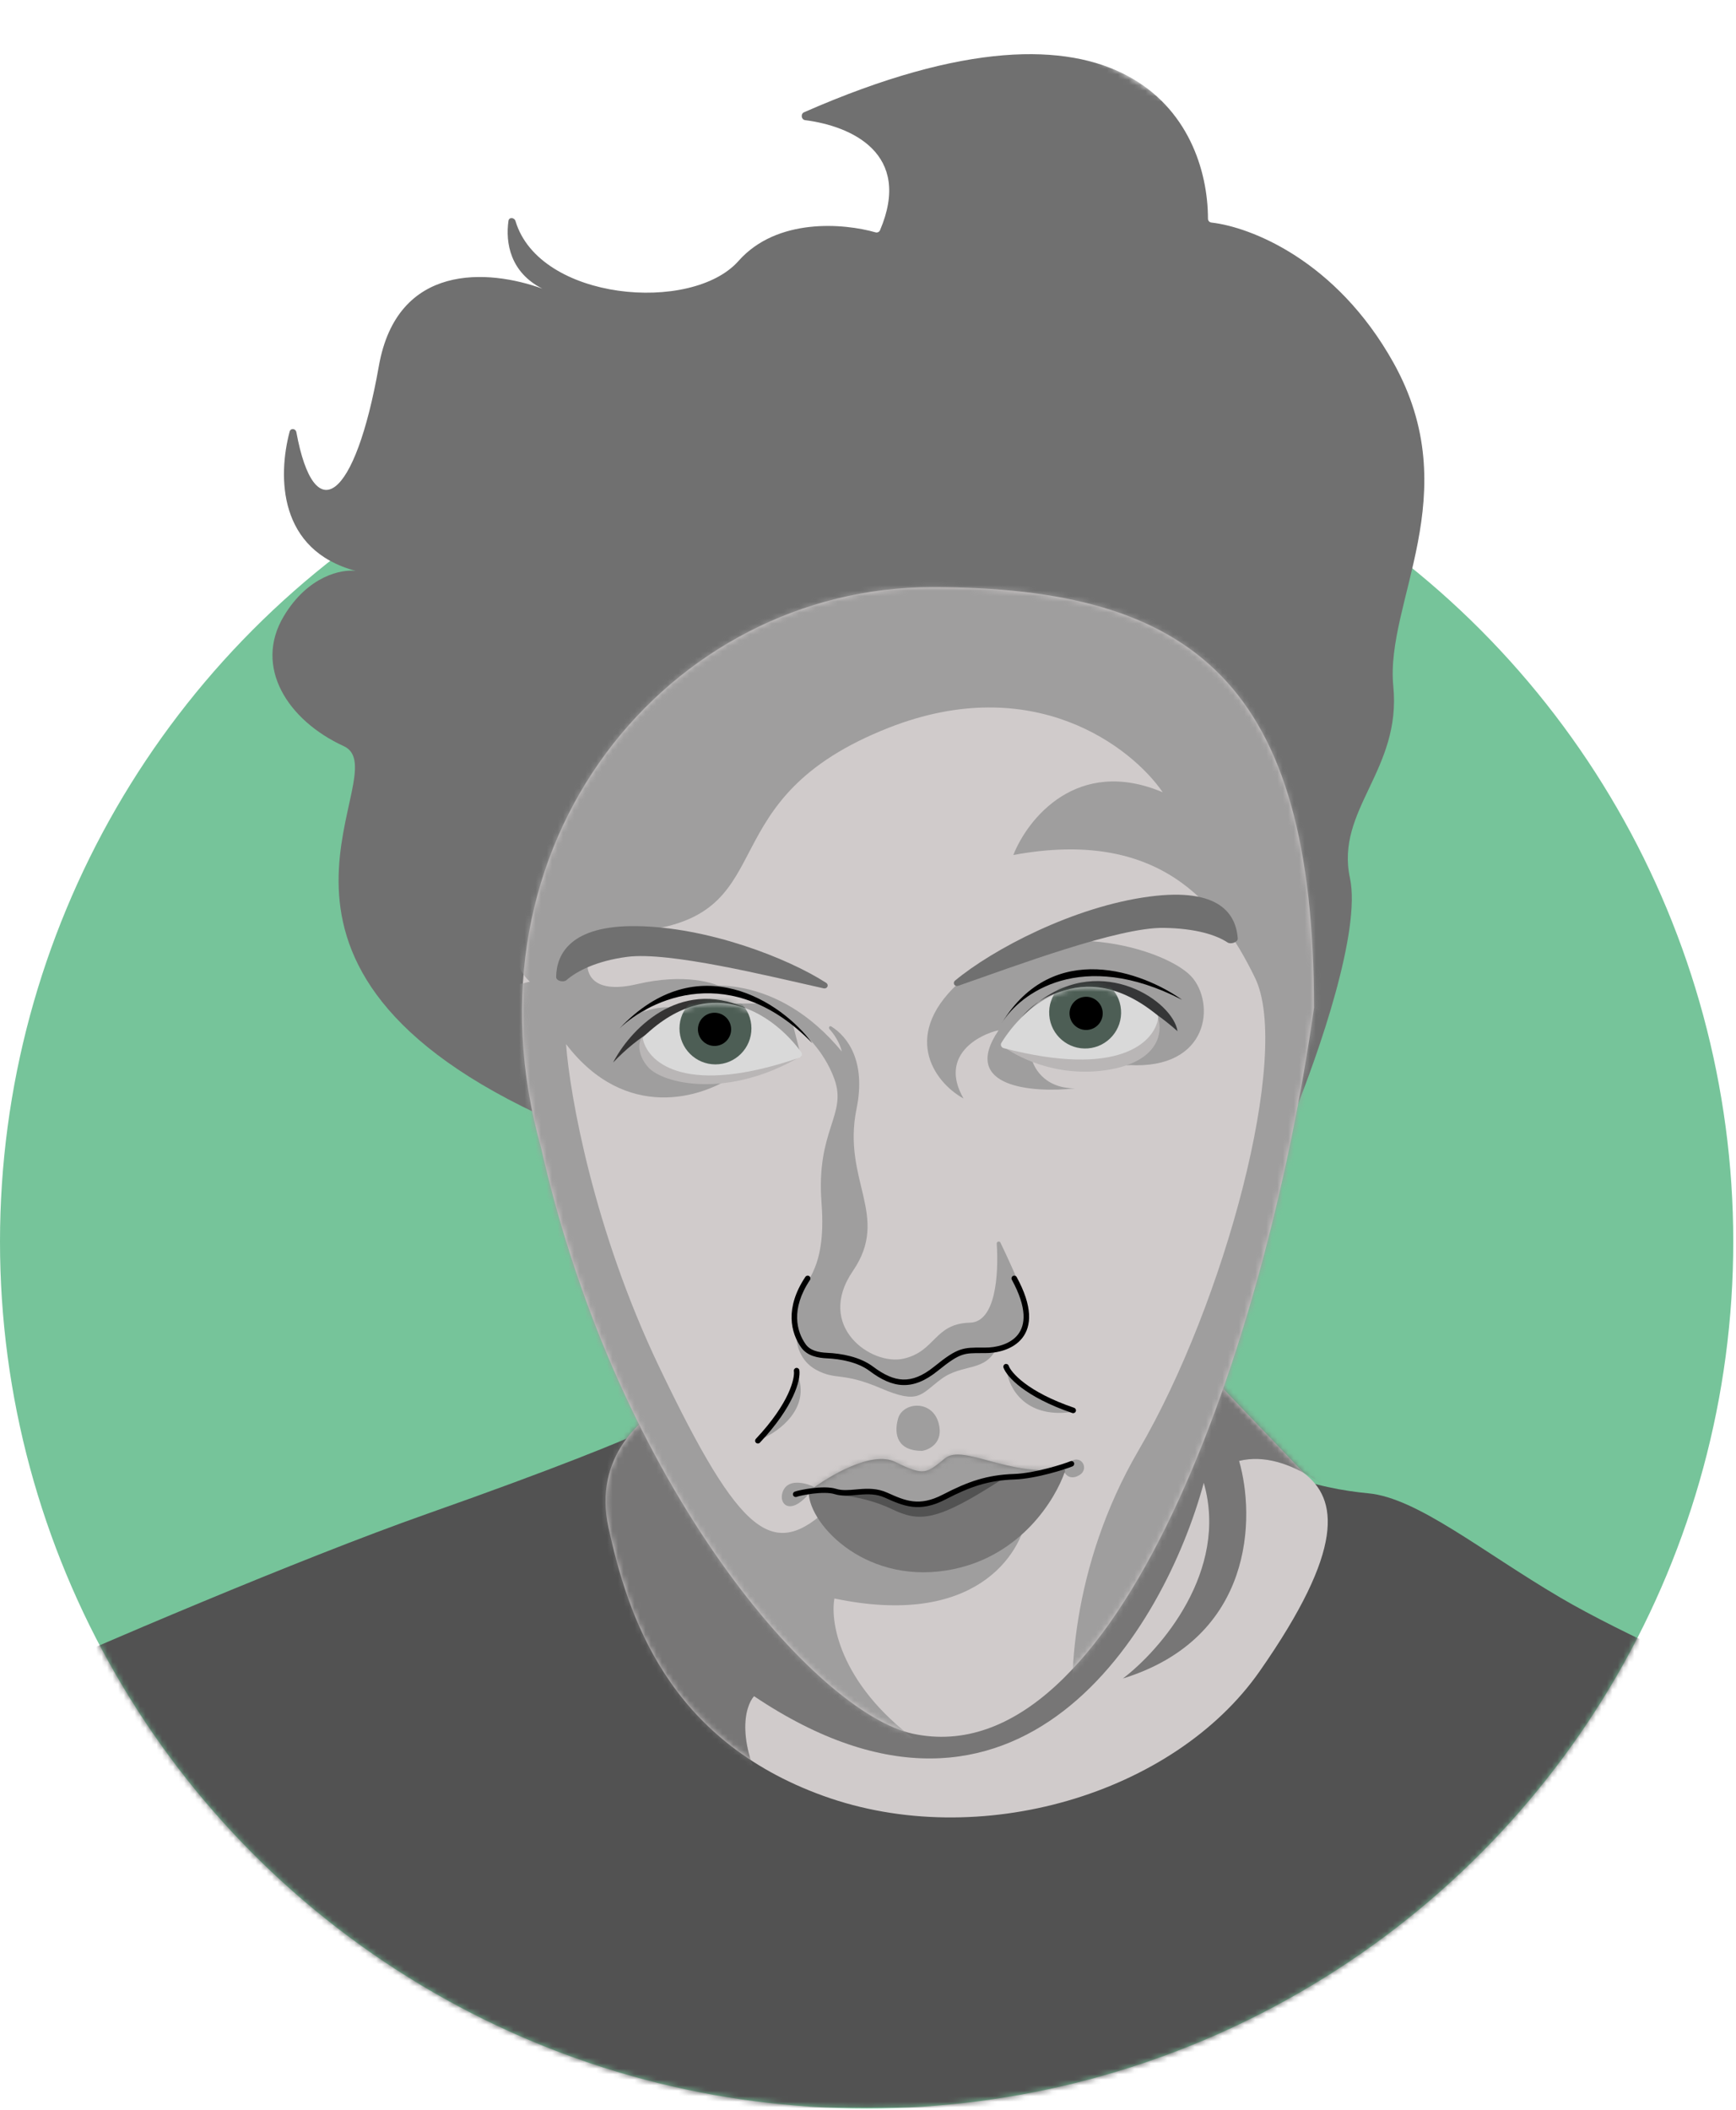 <svg width="316" height="384" viewBox="0 0 316 384" fill="none" xmlns="http://www.w3.org/2000/svg">
<circle cx="157.751" cy="225.979" r="157.751" fill="#76C49A"/>
<mask id="mask0_2390_10803" style="mask-type:alpha" maskUnits="userSpaceOnUse" x="0" y="0" width="316" height="384">
<path d="M315.503 225.979C315.503 313.102 244.875 383.73 157.751 383.73C70.628 383.73 0 313.102 0 225.979C0 138.855 70.628 0 157.751 0C244.875 0 315.503 138.855 315.503 225.979Z" fill="#D9D9D9"/>
</mask>
<g mask="url(#mask0_2390_10803)">
<path d="M245.73 159.801C247.783 169.298 240.088 191.608 235.445 202.947C235.217 203.503 234.418 203.496 234.159 202.953C230.144 194.511 216.448 175.576 187.813 156.276C157.514 135.854 115.972 178.302 98.654 202.5C98.465 202.764 98.105 202.837 97.811 202.699C38.105 174.543 72.79 140.482 62.579 135.795C52.339 131.095 46.128 121.358 51.668 112.125C56.099 104.739 62.244 103.564 64.762 103.899C50.624 100.154 50.557 86.705 52.723 78.543C52.902 77.871 53.817 77.966 53.944 78.65C57.229 96.406 64.627 91.178 68.959 66.631C72.286 47.774 88.876 48.966 98.72 52.533C92.875 49.567 91.985 44.18 92.554 40.193C92.656 39.481 93.632 39.553 93.838 40.242C98.173 54.736 125.919 57.108 134.429 47.494C141.44 39.574 153.618 40.639 159.375 42.286C159.703 42.38 160.058 42.212 160.191 41.898C166.13 27.925 154.96 22.936 146.552 21.866C145.846 21.776 145.703 20.721 146.355 20.435C205.174 -5.406 219.866 22.031 219.883 39.815C219.883 40.171 220.154 40.463 220.508 40.503C227.612 41.305 243.197 47.328 253.62 65.96C267.05 89.966 252.109 109.607 253.62 124.884C255.131 140.16 243.044 147.379 245.73 159.801Z" fill="#707070"/>
<path d="M77.856 275.466C101.493 267.14 113.781 262.037 116.971 260.526L220.381 257.168C226.257 267.744 240.19 270.934 249.088 271.773C257.985 272.613 269.736 282.349 284.005 290.743C295.421 297.458 316.069 306.523 324.967 310.216V383.577H1.474V306.691C17.086 299.752 54.22 283.793 77.856 275.466Z" fill="#525252"/>
<path d="M110.76 277.985C107.94 265.092 116.971 257.616 121.839 255.49L149.874 286.378L182.946 294.604L215.513 245.249L237.337 268.08C243.548 272.781 244.891 281.846 229.279 304.173C213.667 326.5 178.245 337.076 149.874 326.836C121.504 316.596 114.285 294.101 110.76 277.985Z" fill="#D0CBCB"/>
<mask id="mask1_2390_10803" style="mask-type:alpha" maskUnits="userSpaceOnUse" x="110" y="245" width="132" height="86">
<path d="M110.76 277.985C107.94 265.092 116.971 257.616 121.839 255.49L149.874 286.378L182.946 294.604L215.513 245.249L237.337 268.08C243.548 272.781 244.891 281.846 229.279 304.173C213.667 326.5 178.245 337.076 149.874 326.836C121.504 316.596 114.285 294.101 110.76 277.985Z" fill="#D9C0AA"/>
</mask>
<g mask="url(#mask1_2390_10803)">
<path d="M225.548 265.876C234.75 263.603 244.718 272.759 248.552 277.621L252.949 254.51L134.212 245.417C123.782 246.364 103.259 254.131 104.613 277.621C105.966 301.111 128.856 321.002 140.132 328.011C133.773 317.1 135.565 310.583 137.257 308.689C185.564 341.12 211.961 296.312 219.121 269.854C223.722 285.918 211.228 300.29 204.406 305.468C228.356 298.042 228.48 275.979 225.548 265.876Z" fill="#9F9E9E"/>
<path d="M225.548 265.876C234.75 263.603 244.718 272.759 248.552 277.621L252.949 254.51L134.212 245.417C123.782 246.364 103.259 254.131 104.613 277.621C105.966 301.111 128.856 321.002 140.132 328.011C133.773 317.1 135.565 310.583 137.257 308.689C185.564 341.12 211.961 296.312 219.121 269.854C223.722 285.918 211.228 300.29 204.406 305.468C228.356 298.042 228.48 275.979 225.548 265.876Z" fill="black" fill-opacity="0.25"/>
</g>
<path d="M239.182 183.404C230.522 244.764 203.429 323.516 166.157 315.521C148.745 311.786 112.605 271.102 98.504 208.921C82.892 153.355 121.934 106.854 169.682 106.854C217.43 106.854 239.182 124.531 239.182 183.404Z" fill="#D0CBCB"/>
<path d="M194.865 257C186.538 258.075 183.673 252.524 183.281 249.614L190.164 254.65L194.865 257Z" fill="#9F9E9E"/>
<path d="M138.626 261.869C141.816 260.526 147.59 256.295 145.173 250.117C144.558 252.412 142.386 257.974 138.626 261.869Z" fill="#9F9E9E"/>
<mask id="mask2_2390_10803" style="mask-type:alpha" maskUnits="userSpaceOnUse" x="95" y="106" width="145" height="211">
<path d="M239.182 183.404C230.522 244.764 203.429 323.516 166.157 315.521C148.745 311.786 112.605 271.102 98.504 208.921C82.892 153.355 121.934 106.854 169.682 106.854C217.43 106.854 239.182 124.531 239.182 183.404Z" fill="#D9C0AA"/>
</mask>
<g mask="url(#mask2_2390_10803)">
<path d="M207.286 263.883C194.796 285.237 194.36 306.915 195.703 315.085C206.615 304.453 231.594 275.634 244.218 245.417C256.842 215.2 247.016 171.832 240.525 153.926C237.895 143.238 228.438 118.538 211.651 105.242C190.667 88.623 138.29 101.717 113.612 121.862C88.935 142.007 92.796 169.202 94.307 175.246C95.516 180.08 102.981 182.632 106.562 183.304C102.421 179.834 98.974 172.157 118.313 169.202C142.487 165.509 128.889 145.364 161.792 132.438C188.115 122.097 205.999 135.963 211.651 144.189C196.072 137.608 187.029 149.057 184.455 155.604C210.812 150.736 221.723 164.166 228.438 177.932C235.153 191.697 222.898 237.191 207.286 263.883Z" fill="#9F9E9E"/>
</g>
<mask id="mask3_2390_10803" style="mask-type:alpha" maskUnits="userSpaceOnUse" x="95" y="106" width="145" height="211">
<path d="M239.182 183.404C230.522 244.764 203.429 323.516 166.157 315.521C148.745 311.786 112.605 271.102 98.504 208.921C82.892 153.355 121.934 106.854 169.682 106.854C217.43 106.854 239.182 124.531 239.182 183.404Z" fill="#D9C0AA"/>
</mask>
<g mask="url(#mask3_2390_10803)">
<path d="M103.037 190.019C113.915 204.254 127.938 199.755 133.59 195.726C125.42 195.167 110.356 192.436 115.459 185.99C120.563 179.543 128.554 179.275 131.911 179.946C130.176 178.827 124.558 177.092 115.963 179.107C107.368 181.121 106.45 176.701 107.066 174.238C104.492 175.581 98.37 178.435 94.475 179.107C89.607 179.946 81.885 220.068 100.015 261.365C114.519 294.403 151.496 312.734 168.172 317.771C153.13 307.295 151.049 295.499 151.888 290.911C177.405 296.283 185.911 282.965 186.974 275.634C179.856 290.273 160.058 280.838 151.049 274.291C140.808 284.028 134.933 279.999 119.992 248.774C108.039 223.795 103.708 199.196 103.037 190.019Z" fill="#9F9E9E"/>
</g>
<path d="M195.705 198.077C189.93 198.077 187.926 194.048 187.647 192.033C187.982 192.033 191.743 192.369 204.098 193.712C219.543 195.391 221.389 183.472 217.192 178.1C212.996 172.728 189.997 165.677 175.392 178.1C163.708 188.038 169.908 196.902 175.392 199.923C170.826 192 178.358 188.228 181.771 187.501C174.653 197.976 188.094 198.916 195.705 198.077Z" fill="#9F9E9E"/>
<path d="M153.231 191.362C141.547 177.26 127.994 178.435 122.678 180.786C133.825 179.308 137.73 181.401 138.29 182.632H129.896C135.671 183.707 142.935 189.571 145.844 192.369L144.333 186.493C146.068 187.612 150.008 191.16 151.888 196.398C154.238 202.945 148.53 205.631 149.538 218.893C150.545 232.155 145.844 233.162 144.837 237.863C143.83 242.563 145.844 245.585 148.53 246.592C151.216 247.599 153.567 248.775 160.114 251.46C166.661 254.146 170.69 250.621 172.704 248.775C174.719 246.928 179.587 246.424 183.616 245.081C187.645 243.738 187.141 238.534 185.966 235.009C185.212 232.745 183.397 228.816 182.103 226.138C181.94 225.8 181.409 225.949 181.434 226.324C181.805 231.99 181.242 240.597 176.565 240.717C170.018 240.884 170.354 245.921 164.478 247.264C158.603 248.607 148.362 241.388 155.245 231.316C162.128 221.243 153.231 214.864 155.917 201.77C157.685 193.151 154.27 188.638 151.322 186.811C151 186.612 150.749 187.024 151.003 187.304C152.397 188.841 153.059 190.544 153.231 191.362Z" fill="#9F9E9E"/>
<path d="M112.774 187.165C118.37 181.793 133.221 174.809 147.86 189.851C142.376 182.408 127.044 172.056 112.774 187.165Z" fill="black"/>
<path d="M118.416 197.191C125.237 200.639 131.263 197.564 133.423 195.595C112.959 194.957 117.051 187.348 121.656 183.304C111.594 183.463 109.889 192.881 118.416 197.191Z" fill="#9F9E9E"/>
<path d="M214.169 186.661C213.229 192.033 207.622 193.712 204.936 193.88C216.083 187.031 207.007 181.513 201.075 179.61C205.832 179.722 215.109 181.289 214.169 186.661Z" fill="#9F9E9E"/>
<path d="M148.532 249.278C145.577 247.667 144.95 244.578 145.006 243.235C145.51 244.578 147.222 247.163 150.042 246.76C153.568 246.256 156.422 248.103 160.954 250.789C165.487 253.475 169.348 250.118 170.859 248.775C172.37 247.432 174.72 245.249 177.07 245.753C178.95 246.156 180.763 245.585 181.435 245.249C179.42 249.782 175.224 248.103 171.362 250.957C167.501 253.811 167.333 255.657 160.283 252.636C153.232 249.614 152.225 251.293 148.532 249.278Z" fill="#9F9E9E"/>
<path d="M117.977 194.215C115.774 191.736 116.187 189.067 117.138 188.676C121.033 198.211 137.786 195.055 145.844 192.201C132.415 200.091 120.663 197.237 117.977 194.215Z" fill="#B9B6B6"/>
<path d="M135.773 183.472C131.633 182.632 121.001 183.438 111.6 193.376C114.509 187.724 123.418 177.831 135.773 183.472Z" fill="#353434"/>
<path d="M117.231 188.592C129.945 176.471 141.214 185.119 145.854 191.494C146.112 191.849 145.934 192.348 145.519 192.49C125.088 199.502 118.104 193.585 117.042 189.189C116.99 188.974 117.071 188.745 117.231 188.592Z" fill="#D9D9D9"/>
<mask id="mask4_2390_10803" style="mask-type:alpha" maskUnits="userSpaceOnUse" x="117" y="182" width="29" height="14">
<path d="M117.231 188.592C129.945 176.471 141.214 185.119 145.854 191.494C146.112 191.849 145.934 192.348 145.519 192.49C125.088 199.502 118.104 193.585 117.042 189.189C116.99 188.974 117.071 188.745 117.231 188.592Z" fill="#D9D9D9"/>
</mask>
<g mask="url(#mask4_2390_10803)">
<path d="M136.78 187.165C136.78 190.781 133.848 193.712 130.233 193.712C126.617 193.712 123.686 190.781 123.686 187.165C123.686 183.549 126.617 180.618 130.233 180.618C133.848 180.618 136.78 183.549 136.78 187.165Z" fill="#4D5E55"/>
</g>
<path d="M170.858 259.015C171.798 262.507 169.235 263.827 167.836 264.051C163.471 264.051 162.632 261.197 163.471 258.175C164.311 255.154 169.683 254.65 170.858 259.015Z" fill="#9F9E9E"/>
<path d="M185.967 185.15C186.715 184.192 187.762 183.186 189.082 182.312C200.735 173.471 213.568 182.279 214.337 187.668C202.97 177.576 194.075 179.004 189.082 182.312C188.03 183.11 186.989 184.051 185.967 185.15Z" fill="#353637"/>
<path d="M201.579 194.719C192.178 196.196 184.792 192.201 182.273 190.187C201.478 194.35 209.301 188.788 210.812 185.318C211.651 187.836 210.98 193.242 201.579 194.719Z" fill="#B9B6B6"/>
<path d="M210.597 184.697C196.99 173.588 186.419 183.076 182.282 189.789C182.052 190.162 182.268 190.646 182.692 190.756C203.601 196.179 210.111 189.743 210.832 185.279C210.867 185.06 210.769 184.838 210.597 184.697Z" fill="#D9D9D9"/>
<mask id="mask5_2390_10803" style="mask-type:alpha" maskUnits="userSpaceOnUse" x="182" y="179" width="29" height="14">
<path d="M210.597 184.697C196.989 173.588 186.418 183.076 182.281 189.789C182.051 190.162 182.267 190.646 182.691 190.756C203.6 196.179 210.11 189.743 210.831 185.279C210.866 185.06 210.768 184.838 210.597 184.697Z" fill="#D9D9D9"/>
</mask>
<g mask="url(#mask5_2390_10803)">
<path d="M190.997 184.775C191.275 188.381 194.422 191.078 198.027 190.801C201.633 190.523 204.33 187.375 204.052 183.77C203.775 180.165 200.627 177.467 197.022 177.745C193.417 178.023 190.719 181.17 190.997 184.775Z" fill="#4D5E55"/>
</g>
<path d="M133.086 187.333C133.086 189.001 131.734 190.354 130.065 190.354C128.396 190.354 127.043 189.001 127.043 187.333C127.043 185.664 128.396 184.311 130.065 184.311C131.734 184.311 133.086 185.664 133.086 187.333Z" fill="black"/>
<path d="M194.692 184.66C194.82 186.324 196.273 187.569 197.937 187.44C199.6 187.312 200.845 185.86 200.717 184.196C200.589 182.532 199.136 181.287 197.473 181.415C195.809 181.543 194.564 182.996 194.692 184.66Z" fill="black"/>
<path d="M196.543 268.416C195.066 269.356 194.137 268.584 193.857 268.08C193.353 268.08 192.782 267.711 194.528 266.233C196.711 264.387 198.389 267.241 196.543 268.416Z" fill="#9F9E9E"/>
<path d="M148.196 270.598C146.797 269.927 143.73 269.087 142.656 271.102C141.313 273.62 143.999 276.642 148.196 270.598Z" fill="#9F9E9E"/>
<path fill-rule="evenodd" clip-rule="evenodd" d="M184.383 232.216C184.627 232.083 184.933 232.174 185.066 232.418C187.991 237.791 187.8 241.326 186.073 243.517C184.39 245.652 181.409 246.284 179.249 246.256C179.083 246.256 178.925 246.256 178.772 246.256C177.109 246.253 176.158 246.252 175.151 246.587C174.051 246.954 172.856 247.737 170.671 249.502C168.432 251.311 166.386 252.137 164.336 252.069C162.298 252.001 160.351 251.05 158.301 249.513C156.136 247.889 152.991 247.319 150.538 247.21C148.89 247.137 146.951 246.785 145.851 245.249C144.909 243.934 144.141 242.139 144.092 239.949C144.044 237.755 144.718 235.204 146.601 232.379C146.755 232.148 147.068 232.085 147.299 232.24C147.531 232.394 147.593 232.707 147.439 232.938C145.653 235.617 145.056 237.969 145.099 239.926C145.143 241.886 145.829 243.488 146.67 244.663C147.474 245.785 148.965 246.132 150.583 246.204C153.1 246.316 156.495 246.899 158.906 248.707C160.885 250.192 162.631 251.004 164.37 251.062C166.097 251.12 167.913 250.435 170.038 248.718C172.218 246.958 173.541 246.062 174.833 245.632C176.003 245.241 177.126 245.244 178.733 245.248C178.9 245.249 179.073 245.249 179.252 245.249H179.255L179.259 245.249C181.295 245.276 183.885 244.666 185.282 242.894C186.635 241.176 187.032 238.136 184.182 232.899C184.049 232.655 184.139 232.349 184.383 232.216Z" fill="black"/>
<path d="M162.969 266.066C158.724 263.943 150.852 268.636 147.317 271.339C147.234 271.402 147.188 271.495 147.192 271.599C147.379 277.682 158.072 288.867 173.713 285.539C185.91 282.944 192.09 272.931 193.856 267.765C193.938 267.527 193.728 267.295 193.479 267.334C183.801 268.855 175.33 262.758 172.034 265.394C168.677 268.08 168.341 268.752 162.969 266.066Z" fill="#9F9E9E"/>
<path d="M162.969 266.066C158.724 263.943 150.852 268.636 147.317 271.339C147.234 271.402 147.188 271.495 147.192 271.599C147.379 277.682 158.072 288.867 173.713 285.539C185.91 282.944 192.09 272.931 193.856 267.765C193.938 267.527 193.728 267.295 193.479 267.334C183.801 268.855 175.33 262.758 172.034 265.394C168.677 268.08 168.341 268.752 162.969 266.066Z" fill="black" fill-opacity="0.25"/>
<mask id="mask6_2390_10803" style="mask-type:alpha" maskUnits="userSpaceOnUse" x="147" y="264" width="47" height="23">
<path d="M162.969 266.066C158.724 263.943 150.852 268.636 147.317 271.339C147.234 271.402 147.188 271.495 147.192 271.599C147.379 277.682 158.072 288.867 173.713 285.539C185.91 282.944 192.09 272.931 193.856 267.765C193.938 267.527 193.728 267.295 193.479 267.334C183.801 268.855 175.33 262.758 172.034 265.394C168.677 268.08 168.341 268.752 162.969 266.066Z" fill="#B87567"/>
</mask>
<g mask="url(#mask6_2390_10803)">
<path d="M146.686 268.584L148.029 271.438L149.539 271.27L153.568 271.773L157.765 271.438L163.305 272.948L168.173 273.956L178.414 269.759L187.815 268.416L193.354 267.241L192.851 262.54L182.275 261.533L168.845 264.219L158.101 262.54L146.686 268.584Z" fill="#9F9E9E"/>
</g>
<path d="M162.296 274.627C158.332 272.74 154.35 272.221 152.896 272.109C159.778 270.43 161.121 271.605 163.639 273.116C165.654 274.325 168.732 273.844 170.019 273.452L176.901 270.095L182.609 269.087C170.396 277.03 167.372 277.043 162.296 274.627Z" fill="#525252"/>
<path fill-rule="evenodd" clip-rule="evenodd" d="M195.498 266.211C195.603 266.468 195.48 266.762 195.223 266.867C194.58 267.13 192.929 267.691 190.953 268.202C188.979 268.714 186.643 269.186 184.641 269.255C179.871 269.419 176.588 270.563 172.097 272.892C169.757 274.105 167.853 274.427 166.08 274.225C164.331 274.026 162.749 273.318 161.083 272.568C159.527 271.868 158 271.899 156.462 272.023C156.269 272.039 156.075 272.056 155.879 272.074C154.556 272.193 153.179 272.316 151.906 271.918C150.944 271.617 149.416 271.658 147.975 271.833C146.54 272.006 145.323 272.294 145.019 272.411C144.759 272.511 144.468 272.382 144.368 272.122C144.268 271.862 144.397 271.571 144.657 271.471C145.08 271.308 146.398 271.009 147.854 270.833C149.302 270.657 151.02 270.586 152.207 270.957C153.274 271.29 154.429 271.189 155.774 271.071C155.972 271.054 156.174 271.036 156.38 271.019C157.947 270.892 159.694 270.839 161.496 271.65C163.187 272.411 164.627 273.046 166.194 273.224C167.736 273.4 169.441 273.135 171.634 271.998C176.208 269.626 179.64 268.419 184.606 268.248C186.499 268.183 188.752 267.732 190.701 267.227C192.648 266.723 194.253 266.176 194.841 265.935C195.099 265.83 195.393 265.953 195.498 266.211Z" fill="black"/>
<path d="M211.821 168.867C203.557 168.743 184.845 175.784 174.433 179.405C173.771 179.635 173.325 178.895 173.864 178.446C180.64 172.811 195.444 164.966 209.302 163.159C222.064 161.494 224.969 166.401 225.308 170.777C225.362 171.47 224.039 171.91 223.459 171.526C221.477 170.215 217.809 168.956 211.821 168.867Z" fill="#707070"/>
<path d="M114.139 174.143C121.773 173.135 139.795 177.61 149.91 179.867C150.595 180.019 150.952 179.238 150.363 178.858C143.388 174.355 128.866 168.725 115.861 168.547C103.919 168.385 101.27 173.591 101.237 177.832C101.231 178.527 102.582 178.833 103.107 178.377C104.979 176.749 108.536 174.883 114.139 174.143Z" fill="#707070"/>
<path fill-rule="evenodd" clip-rule="evenodd" d="M144.933 248.948C145.208 248.907 145.464 249.097 145.505 249.372C145.638 250.27 145.373 251.923 144.338 254.137C143.293 256.372 141.442 259.227 138.323 262.549C138.133 262.752 137.814 262.762 137.611 262.572C137.408 262.381 137.398 262.063 137.589 261.86C140.648 258.601 142.433 255.832 143.426 253.711C144.427 251.569 144.599 250.132 144.508 249.52C144.468 249.245 144.658 248.989 144.933 248.948Z" fill="black"/>
<path fill-rule="evenodd" clip-rule="evenodd" d="M182.968 248.252C182.705 248.345 182.569 248.633 182.662 248.895C182.966 249.751 183.975 251.086 185.929 252.555C187.9 254.038 190.875 255.69 195.188 257.159C195.451 257.249 195.737 257.108 195.827 256.845C195.917 256.582 195.776 256.296 195.513 256.206C191.282 254.764 188.406 253.158 186.534 251.75C184.645 250.329 183.818 249.141 183.611 248.558C183.518 248.296 183.23 248.159 182.968 248.252Z" fill="black"/>
<path d="M182.273 186.326C182.301 186.28 182.328 186.235 182.356 186.189C191.771 170.783 208.147 176.939 215.177 181.961C196.798 172.505 185.705 180.758 182.356 186.189C182.329 186.234 182.301 186.28 182.273 186.326Z" fill="black"/>
</g>
</svg>
